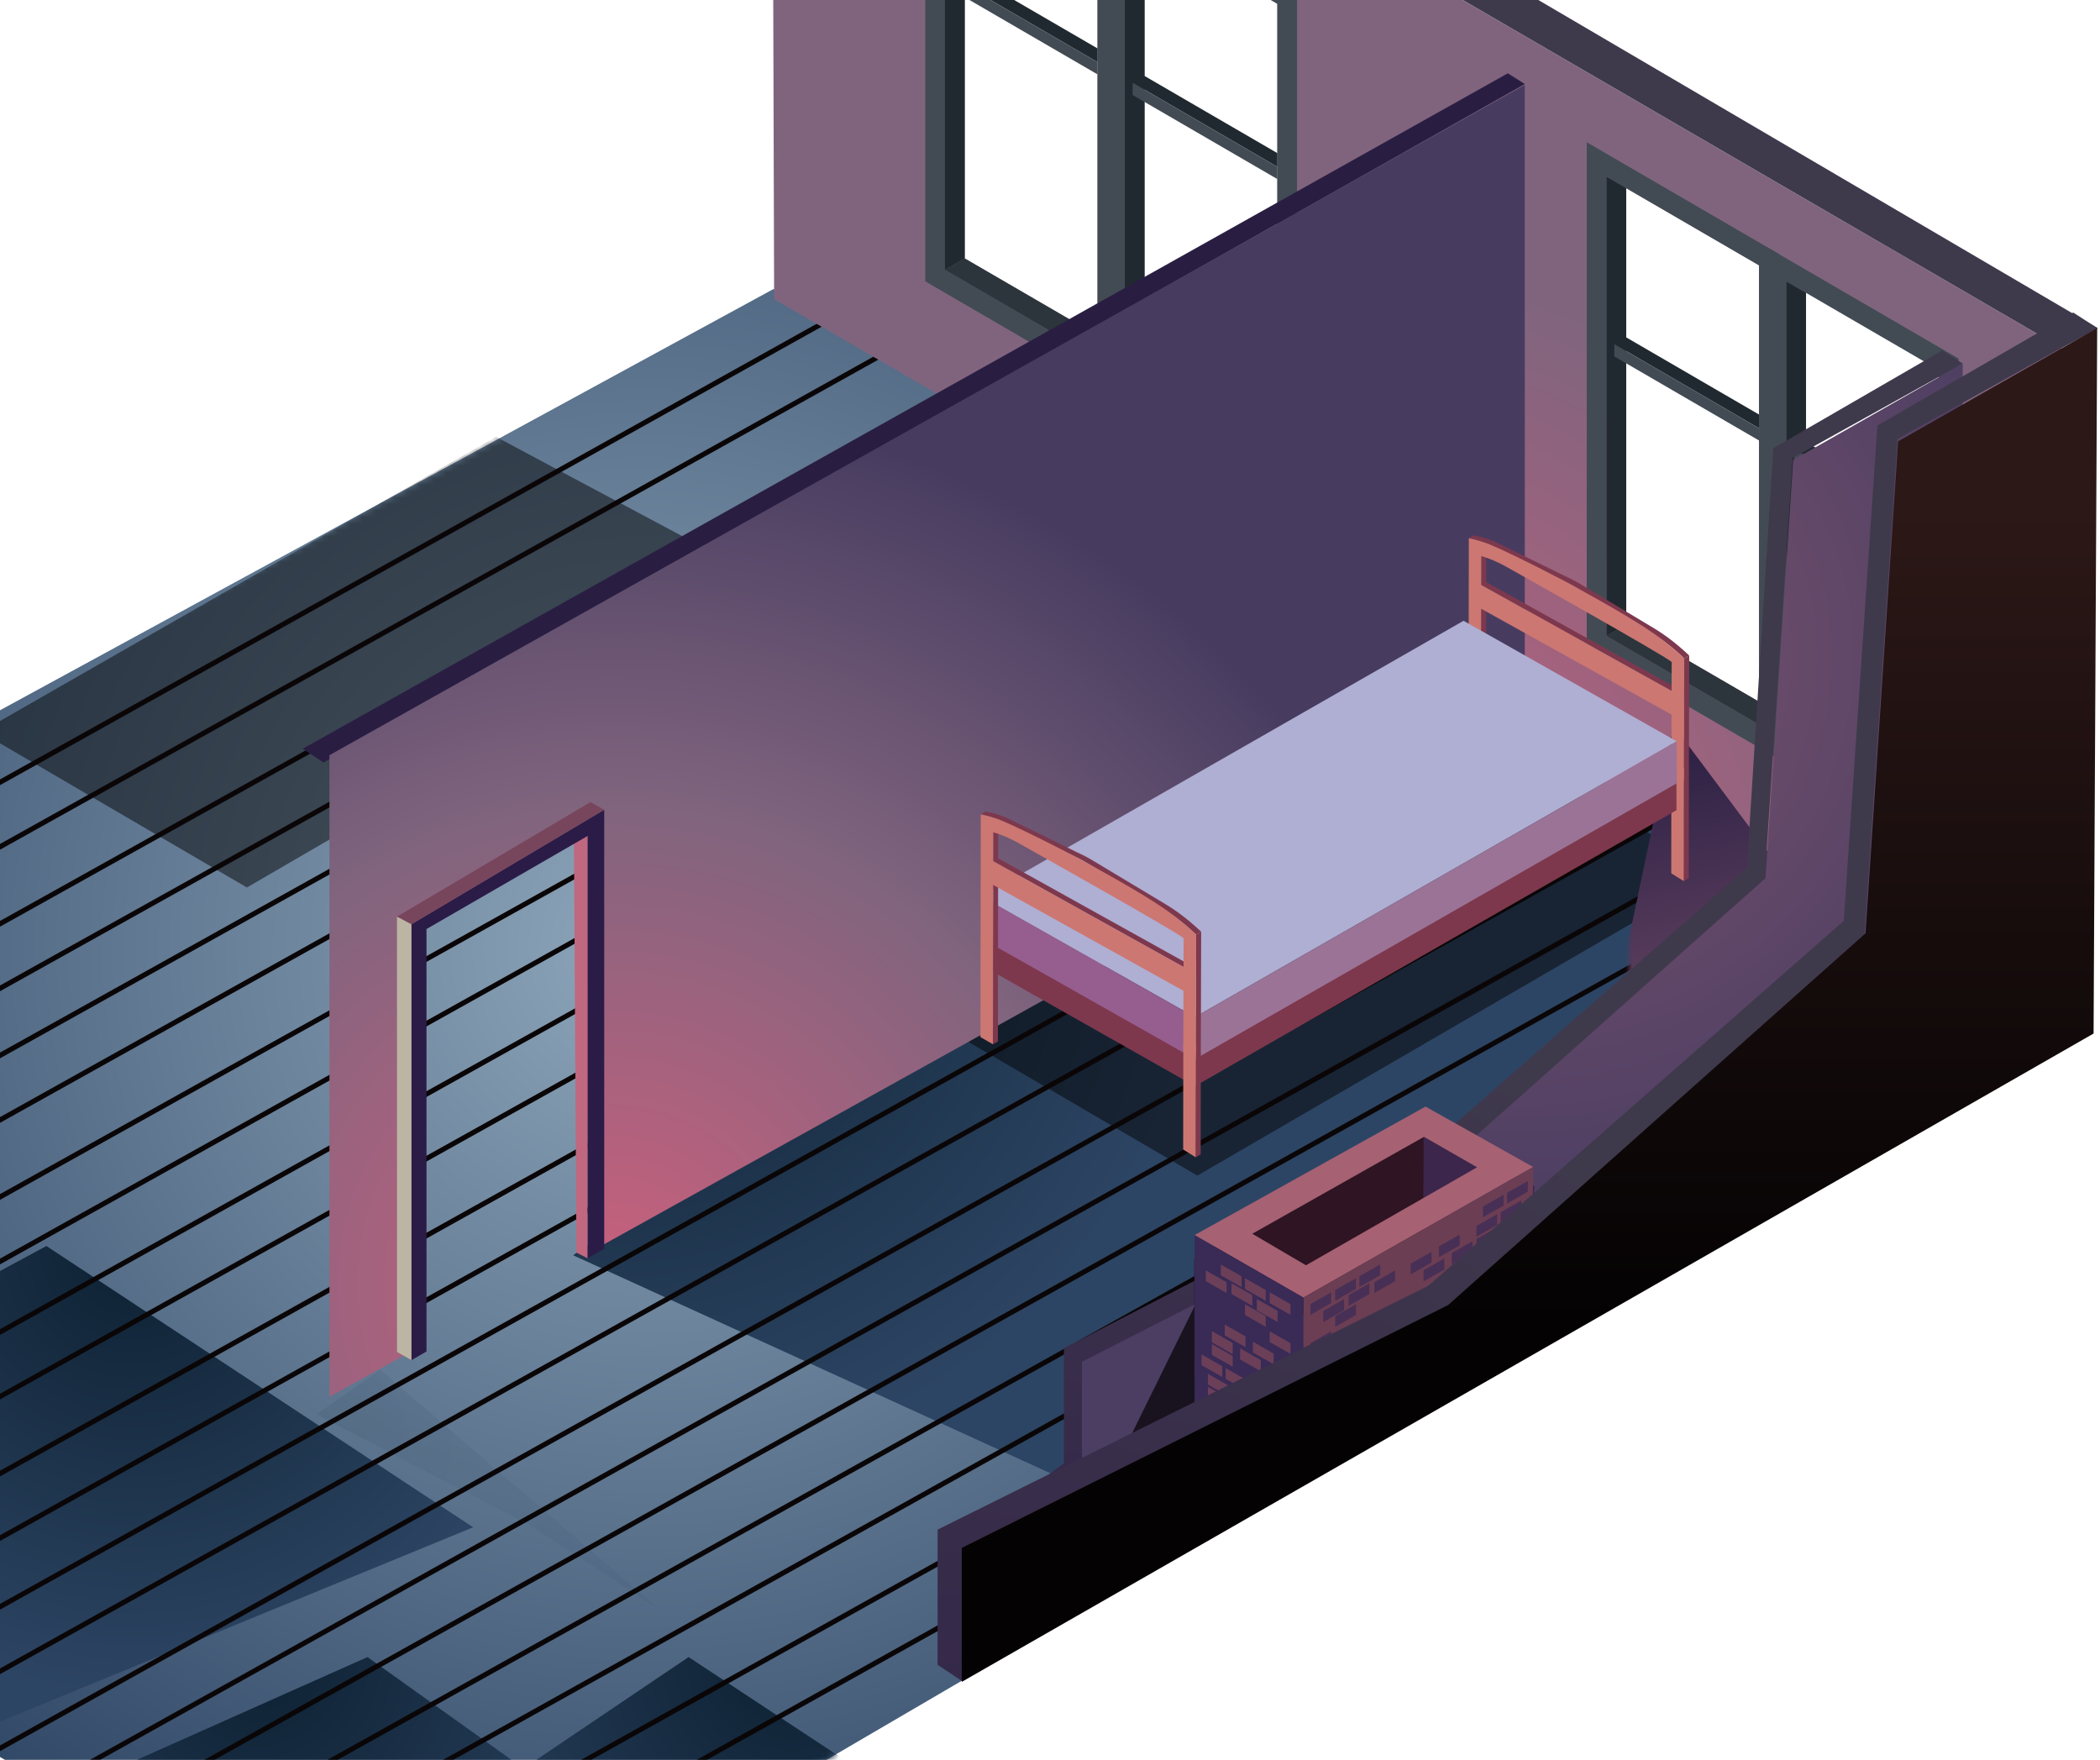 <?xml version="1.0" encoding="UTF-8"?>
<svg width="327px" height="274px" viewBox="0 0 327 274" version="1.1" xmlns="http://www.w3.org/2000/svg" xmlns:xlink="http://www.w3.org/1999/xlink">
    <!-- Generator: Sketch 47.1 (45422) - http://www.bohemiancoding.com/sketch -->
    <title>room 1</title>
    <desc>Created with Sketch.</desc>
    <defs>
        <radialGradient cx="52.37%" cy="38.514%" fx="52.37%" fy="38.514%" r="63.402%" gradientTransform="translate(0.524,0.385),scale(0.566,1),rotate(90),translate(-0.524,-0.385)" id="radialGradient-1">
            <stop stop-color="#8EA6BA" offset="0%"></stop>
            <stop stop-color="#2D4564" offset="100%"></stop>
        </radialGradient>
        <polygon id="path-2" points="0.844 144.63 266.443 0 471.046 114.261 211.075 266.18"></polygon>
        <radialGradient cx="76.732%" cy="0%" fx="76.732%" fy="0%" r="63.402%" gradientTransform="translate(0.767,0),scale(0.484,1),rotate(90),translate(-0.767,-0)" id="radialGradient-4">
            <stop stop-color="#0D2132" offset="0%"></stop>
            <stop stop-color="#2D4564" offset="100%"></stop>
        </radialGradient>
        <radialGradient cx="76.732%" cy="0%" fx="76.732%" fy="0%" r="63.402%" gradientTransform="translate(0.767,0),scale(0.511,1),rotate(90),translate(-0.767,-0)" id="radialGradient-5">
            <stop stop-color="#0D2132" offset="0%"></stop>
            <stop stop-color="#2D4564" offset="100%"></stop>
        </radialGradient>
        <radialGradient cx="4.243%" cy="29.514%" fx="4.243%" fy="29.514%" r="63.402%" gradientTransform="translate(0.042,0.295),scale(0.695,1),rotate(90),translate(-0.042,-0.295)" id="radialGradient-6">
            <stop stop-color="#0D2132" offset="0%"></stop>
            <stop stop-color="#2D4564" offset="100%"></stop>
        </radialGradient>
        <radialGradient cx="4.243%" cy="29.514%" fx="4.243%" fy="29.514%" r="63.402%" gradientTransform="translate(0.042,0.295),scale(0.699,1),rotate(90),translate(-0.042,-0.295)" id="radialGradient-7">
            <stop stop-color="#0D2132" offset="0%"></stop>
            <stop stop-color="#2D4564" offset="100%"></stop>
        </radialGradient>
        <radialGradient cx="76.732%" cy="0%" fx="76.732%" fy="0%" r="63.402%" gradientTransform="translate(0.767,0),scale(0.547,1),rotate(90),translate(-0.767,-0)" id="radialGradient-8">
            <stop stop-color="#0D2132" offset="0%"></stop>
            <stop stop-color="#2D4564" offset="100%"></stop>
        </radialGradient>
        <radialGradient cx="42.2%" cy="89.603%" fx="42.2%" fy="89.603%" r="48.951%" gradientTransform="translate(0.422,0.896),scale(1,0.891),rotate(97.156),translate(-0.422,-0.896)" id="radialGradient-9">
            <stop stop-color="#C9607D" offset="0%"></stop>
            <stop stop-color="#80647E" offset="100%"></stop>
        </radialGradient>
        <path d="M201.017,117.171 L201.017,225.967 L0.542,109.577 L0.219,0.536 L201.017,117.171 Z M30.223,35.294 L30.223,103.238 L50.9,115.25 L50.9,47.306 L30.223,35.294 Z M58.223,51.294 L58.223,119.238 L78.9,131.25 L78.9,63.306 L58.223,51.294 Z M133.223,92.294 L133.223,160.238 L153.9,172.25 L153.9,104.306 L133.223,92.294 Z M161.223,108.294 L161.223,176.238 L181.9,188.25 L181.9,120.306 L161.223,108.294 Z" id="path-10"></path>
        <linearGradient x1="50%" y1="0%" x2="33.284%" y2="81.172%" id="linearGradient-12">
            <stop stop-color="#302346" offset="0%"></stop>
            <stop stop-color="#97627D" offset="100%"></stop>
        </linearGradient>
        <radialGradient cx="100%" cy="132.572%" fx="100%" fy="132.572%" r="99.884%" gradientTransform="translate(1,1.326),scale(0.583,1),rotate(90),translate(-1,-1.326)" id="radialGradient-13">
            <stop stop-color="#2F1E48" offset="0%"></stop>
            <stop stop-color="#3F394C" offset="100%"></stop>
        </radialGradient>
        <polygon id="path-14" points="-0.24 117.171 206.67 -3.034 200.25 -6.799 -5.893 114.099"></polygon>
        <radialGradient cx="100%" cy="132.572%" fx="100%" fy="132.572%" r="99.884%" gradientTransform="translate(1,1.326),scale(0.564,1),rotate(90),translate(-1,-1.326)" id="radialGradient-16">
            <stop stop-color="#2E2047" offset="0%"></stop>
            <stop stop-color="#291E42" offset="99.143%"></stop>
        </radialGradient>
        <radialGradient cx="23.996%" cy="91.788%" fx="23.996%" fy="91.788%" r="73.907%" gradientTransform="translate(0.24,0.918),scale(1,0.911),rotate(95.996),scale(1,0.986),translate(-0.24,-0.918)" id="radialGradient-17">
            <stop stop-color="#C9607D" offset="0%"></stop>
            <stop stop-color="#80647E" offset="54.937%"></stop>
            <stop stop-color="#473C60" offset="100%"></stop>
        </radialGradient>
        <radialGradient cx="100%" cy="132.572%" fx="100%" fy="132.572%" r="99.884%" gradientTransform="translate(1,1.326),scale(1,0.831),rotate(90),translate(-1,-1.326)" id="radialGradient-18">
            <stop stop-color="#2F1E48" offset="0%"></stop>
            <stop stop-color="#3F394C" offset="100%"></stop>
        </radialGradient>
        <radialGradient cx="50%" cy="26.462%" fx="50%" fy="26.462%" r="63.744%" gradientTransform="translate(0.5,0.265),scale(1,0.792),rotate(78.942),translate(-0.5,-0.265)" id="radialGradient-19">
            <stop stop-color="#7F5470" offset="0%"></stop>
            <stop stop-color="#4B3E62" offset="100%"></stop>
        </radialGradient>
        <radialGradient cx="100%" cy="132.572%" fx="100%" fy="132.572%" r="99.884%" gradientTransform="translate(1,1.326),scale(1,0.848),rotate(90),translate(-1,-1.326)" id="radialGradient-20">
            <stop stop-color="#2F1E48" offset="0%"></stop>
            <stop stop-color="#3F394C" offset="100%"></stop>
        </radialGradient>
        <linearGradient x1="50%" y1="12.784%" x2="50%" y2="73.891%" id="linearGradient-21">
            <stop stop-color="#2C1817" offset="0%"></stop>
            <stop stop-color="#040203" offset="100%"></stop>
        </linearGradient>
    </defs>
    <g id="Page-1" stroke="none" stroke-width="1" fill="none" fill-rule="evenodd">
        <g id="Grids" transform="translate(-2036, -954)">
            <g id="Group-26" transform="translate(1776, 138)">
                <g id="floor-3" transform="translate(112, 745)">
                    <g id="room-1" transform="translate(148, 71)">
                        <g id="room-1-floor" transform="translate(0, 89)">
                            <g id="floor-1" transform="translate(-146, -44)">
                                <mask id="mask-3" fill="white">
                                    <use xlink:href="#path-2"></use>
                                </mask>
                                <use id="Mask" fill="url(#radialGradient-1)" xlink:href="#path-2"></use>
                                <polygon id="Mask-Copy" fill="url(#radialGradient-4)" mask="url(#mask-3)" points="-8 235.881 153.224 149 219.674 192.797 58.026 259.173"></polygon>
                                <polygon id="Mask-Copy-3" fill="url(#radialGradient-5)" mask="url(#mask-3)" points="104.039 313.689 253.224 213 319.674 256.797 158.026 323.173"></polygon>
                                <polygon id="Mask-Copy-5" fill="url(#radialGradient-6)" mask="url(#mask-3)" points="235.239 150.437 373.224 53 439.674 96.797 333.171 195.159"></polygon>
                                <polygon id="Mask-Copy-6" fill="url(#radialGradient-7)" opacity="0.3" mask="url(#mask-3)" points="195.317 175.207 205.166 168.279 248.592 205.533 228.517 192.493"></polygon>
                                <polygon id="Mask-Copy-4" fill="url(#radialGradient-8)" mask="url(#mask-3)" points="39.215 286.067 203.224 213 230.655 232.579 103.734 317.632"></polygon>
                                <polygon id="Rectangle-6-Copy-4" fill="#040303" opacity="0.7" mask="url(#mask-3)" points="143 68.977 223.217 23 266 45.819 184.446 93.178"></polygon>
                                <polygon id="Rectangle-6-Copy-4" fill="#040303" opacity="0.7" mask="url(#mask-3)" points="291 113.841 371.217 67.864 414 90.683 332.446 138.042"></polygon>
                                <g id="Group" mask="url(#mask-3)">
                                    <g transform="translate(249.407, 132.194) rotate(1) translate(-249.407, -132.194) translate(8.907, -7.306)" id="Group-6">
                                        <g transform="translate(226.982, 140.474) scale(1, -1) translate(-226.982, -140.474) translate(0.482, 2.474)">
                                            <polygon id="Fill-21" fill="#0A0607" points="277.765 274.666 1.209 113.99 0.443 114.448 276.999 275.123"></polygon>
                                            <polygon id="Fill-21-Copy" fill="#0A0607" points="278.027 264.669 1.471 103.994 0.705 104.452 277.261 265.127"></polygon>
                                            <polygon id="Fill-21-Copy-3" fill="#0A0607" points="298.047 264.193 21.49 103.518 20.724 103.976 297.28 264.651"></polygon>
                                            <polygon id="Fill-21-Copy-2" fill="#0A0607" points="298.308 254.196 21.752 93.521 20.986 93.979 297.542 254.654"></polygon>
                                            <polygon id="Fill-21-Copy-7" fill="#0A0607" points="328.141 260.98 51.585 100.304 50.818 100.762 327.375 261.437"></polygon>
                                            <polygon id="Fill-21-Copy-6" fill="#0A0607" points="328.403 250.983 51.847 90.308 51.08 90.766 327.636 251.441"></polygon>
                                            <polygon id="Fill-21-Copy-5" fill="#0A0607" points="348.422 250.507 71.866 89.832 71.1 90.29 347.656 250.965"></polygon>
                                            <polygon id="Fill-21-Copy-4" fill="#0A0607" points="348.684 240.51 72.128 79.835 71.361 80.293 347.918 240.968"></polygon>
                                            <polygon id="Fill-21-Copy-11" fill="#0A0607" points="368.677 241.034 92.121 80.358 91.354 80.817 367.911 241.492"></polygon>
                                            <polygon id="Fill-21-Copy-10" fill="#0A0607" points="368.939 231.037 92.383 70.362 91.616 70.82 368.172 231.495"></polygon>
                                            <polygon id="Fill-21-Copy-9" fill="#0A0607" points="388.958 230.561 112.402 69.886 111.636 70.344 388.192 231.019"></polygon>
                                            <polygon id="Fill-21-Copy-8" fill="#0A0607" points="389.22 220.565 112.664 59.889 111.897 60.347 388.454 221.022"></polygon>
                                            <polygon id="Fill-21-Copy-15" fill="#0A0607" points="392.454 211.646 115.898 50.971 115.132 51.429 391.688 212.104"></polygon>
                                            <polygon id="Fill-21-Copy-14" fill="#0A0607" points="392.716 201.65 116.16 40.974 115.394 41.433 391.95 202.107"></polygon>
                                            <polygon id="Fill-21-Copy-13" fill="#0A0607" points="412.736 201.173 136.179 40.498 135.413 40.956 411.969 201.631"></polygon>
                                            <polygon id="Fill-21-Copy-12" fill="#0A0607" points="412.997 191.177 136.441 30.502 135.675 30.96 412.231 191.635"></polygon>
                                            <polygon id="Fill-21-Copy-20" fill="#0A0607" points="429.22 190.565 152.664 29.889 151.897 30.347 428.454 191.022"></polygon>
                                            <polygon id="Fill-21-Copy-19" fill="#0A0607" points="432.454 181.646 155.898 20.971 155.132 21.429 431.688 182.104"></polygon>
                                            <polygon id="Fill-21-Copy-18" fill="#0A0607" points="432.716 171.65 156.16 10.974 155.394 11.433 431.95 172.107"></polygon>
                                            <polygon id="Fill-21-Copy-17" fill="#0A0607" points="452.736 171.173 176.179 10.498 175.413 10.956 451.969 171.631"></polygon>
                                            <polygon id="Fill-21-Copy-16" fill="#0A0607" points="452.997 161.177 176.441 0.502 175.675 0.96 452.231 161.635"></polygon>
                                        </g>
                                    </g>
                                </g>
                            </g>
                        </g>
                        <g id="room-2-window-wall" transform="translate(234, 0)">
                            <g id="room-common-walls" transform="translate(-114, -63)">
                                <mask id="mask-11" fill="white">
                                    <use xlink:href="#path-10"></use>
                                </mask>
                                <use id="Mask" fill="url(#radialGradient-9)" xlink:href="#path-10"></use>
                                <polygon id="Path-3" fill="url(#linearGradient-12)" mask="url(#mask-11)" transform="translate(167.332, 224.198) scale(-1, 1) translate(-167.332, -224.198) " points="194.046 176 122 272.395 212.664 264.328"></polygon>
                                <mask id="mask-15" fill="white">
                                    <use xlink:href="#path-14"></use>
                                </mask>
                                <use id="Rectangle-3-Copy" fill="url(#radialGradient-13)" transform="translate(100.388, 55.186) scale(-1, 1) translate(-100.388, -55.186) " xlink:href="#path-14"></use>
                                <g id="room-2-windows" transform="translate(24, 28)">
                                    <g>
                                        <path d="M0.075,0.144 L0.075,78.81 L29.974,96.183 L29.974,17.523 L0.075,0.144 Z M3.149,5.511 L26.9,19.306 L26.9,90.822 L3.149,77.021 L3.149,5.511 L3.149,5.511 Z" id="Fill-873" fill="#424B54"></path>
                                        <polyline id="Fill-874" fill="#2C353C" points="3.149 77.021 26.9 90.822 26.9 87.25 6.223 75.238 3.149 77.021"></polyline>
                                        <polyline id="Fill-875" fill="#20292F" points="3.149 5.511 3.149 77.021 6.223 75.238 6.223 7.294 3.149 5.511"></polyline>
                                        <polyline id="Fill-880" fill="#20292F" points="26.9 42.54 6.223 30.528 4.373 31.589 26.9 44.677 26.9 42.54"></polyline>
                                        <polyline id="Fill-881" fill="#424B54" points="26.9 44.677 4.373 31.589 4.373 33.497 26.9 46.58 26.9 44.677"></polyline>
                                    </g>
                                    <g transform="translate(28, 16.3)">
                                        <path d="M0.075,0.144 L0.075,78.81 L29.974,96.183 L29.974,17.523 L0.075,0.144 Z M3.149,5.511 L26.9,19.306 L26.9,90.822 L3.149,77.021 L3.149,5.511 L3.149,5.511 Z" id="Fill-873" fill="#424B54"></path>
                                        <polyline id="Fill-874" fill="#2C353C" points="3.149 77.021 26.9 90.822 26.9 87.25 6.223 75.238 3.149 77.021"></polyline>
                                        <polyline id="Fill-875" fill="#20292F" points="3.149 5.511 3.149 77.021 6.223 75.238 6.223 7.294 3.149 5.511"></polyline>
                                        <polyline id="Fill-880" fill="#20292F" points="26.9 42.54 6.223 30.528 4.373 31.589 26.9 44.677 26.9 42.54"></polyline>
                                        <polyline id="Fill-881" fill="#424B54" points="26.9 44.677 4.373 31.589 4.373 33.497 26.9 46.58 26.9 44.677"></polyline>
                                    </g>
                                </g>
                            </g>
                        </g>
                        <g id="room-2-front-wall" transform="translate(47, 11)">
                            <g id="room-1-windows" transform="translate(200, 11)">
                                <g id="windows">
                                    <path d="M0.075,0.144 L0.075,78.81 L29.974,96.183 L29.974,17.523 L0.075,0.144 Z M3.149,5.511 L26.9,19.306 L26.9,90.822 L3.149,77.021 L3.149,5.511 L3.149,5.511 Z" id="Fill-873" fill="#424B54"></path>
                                    <polyline id="Fill-874" fill="#2C353C" points="3.149 77.021 26.9 90.822 26.9 87.25 6.223 75.238 3.149 77.021"></polyline>
                                    <polyline id="Fill-875" fill="#20292F" points="3.149 5.511 3.149 77.021 6.223 75.238 6.223 7.294 3.149 5.511"></polyline>
                                    <polyline id="Fill-880" fill="#20292F" points="26.9 42.54 6.223 30.528 4.373 31.589 26.9 44.677 26.9 42.54"></polyline>
                                    <polyline id="Fill-881" fill="#424B54" points="26.9 44.677 4.373 31.589 4.373 33.497 26.9 46.58 26.9 44.677"></polyline>
                                </g>
                                <g id="windows" transform="translate(28, 16.3)">
                                    <path d="M0.075,0.144 L0.075,78.81 L29.974,96.183 L29.974,17.523 L0.075,0.144 Z M3.149,5.511 L26.9,19.306 L26.9,90.822 L3.149,77.021 L3.149,5.511 L3.149,5.511 Z" id="Fill-873" fill="#424B54"></path>
                                    <polyline id="Fill-874" fill="#2C353C" points="3.149 77.021 26.9 90.822 26.9 87.25 6.223 75.238 3.149 77.021"></polyline>
                                    <polyline id="Fill-875" fill="#20292F" points="3.149 5.511 3.149 77.021 6.223 75.238 6.223 7.294 3.149 5.511"></polyline>
                                    <polyline id="Fill-880" fill="#20292F" points="26.9 42.54 6.223 30.528 4.373 31.589 26.9 44.677 26.9 42.54"></polyline>
                                    <polyline id="Fill-881" fill="#424B54" points="26.9 44.677 4.373 31.589 4.373 33.497 26.9 46.58 26.9 44.677"></polyline>
                                </g>
                            </g>
                            <g id="room-1-mid-wall">
                                <polygon id="Rectangle-3" fill="url(#radialGradient-16)" points="3.371 107.723 190.433 2.083 187.794 0.413 0.142 105.574"></polygon>
                                <path d="M44.609,184.089 L190.433,103.099 L190.433,2.211 L4.298,106.583 L4.298,206.478 L18,198.868 L18,132.502 L44.1,118 L44.609,184.089 Z" id="Combined-Shape" fill="url(#radialGradient-17)"></path>
                            </g>
                            <g id="room-1-door" transform="translate(31, 157) scale(-1, 1) translate(-31, -157) translate(14, 113)">
                                <polygon id="Fill-138" fill="#BF687F" points="5.248 71.025 5.628 6.558 3.489 6.146 3.489 71.916"></polygon>
                                <polyline id="Fill-137" fill="#2A1B47" points="28.589 86.418 30.935 87.774 30.935 19.907 0.916 2.079 0.916 70.428 3.489 71.916 3.489 6.146 28.589 20.648 28.589 86.418"></polyline>
                                <polyline id="Fill-139" fill="#77465C" points="30.935 87.774 33.195 86.492 33.195 18.717 3.052 0.886 0.916 2.079 30.935 19.907 30.935 87.774"></polyline>
                                <polyline id="Fill-140" fill="#BDB5A4" points="30.935 19.907 33.195 18.717 33.195 86.492 30.935 87.774 30.935 19.907"></polyline>
                            </g>
                            <g id="room-1-bed" transform="translate(161, 121) scale(-1, 1) translate(-161, -121) translate(105, 72)">
                                <g id="Group-20">
                                    <polygon id="Fill-395" fill="#7D384D" points="33.386 36.586 32.609 36.139 32.583 11.333 33.359 11.779"></polygon>
                                    <polygon id="Fill-396" fill="#7D384D" points="32.56 3.131 33.335 3.577 33.349 8.076 3.707 24.559 2.93 24.112 32.573 7.63"></polygon>
                                    <polygon id="Fill-397" fill="#7D384D" points="1.793 38.487 1.016 38.041 0.963 19.062 1.738 19.508"></polygon>
                                    <path d="M1.9,18.206 C2.181,17.955 2.462,17.713 2.745,17.476 L2.831,17.406 L3.007,17.265 C3.2,17.106 3.393,16.947 3.588,16.794 C3.759,16.66 3.931,16.534 4.104,16.405 L4.301,16.256 L4.417,16.169 C4.686,15.972 4.957,15.782 5.228,15.598 L5.494,15.424 L5.72,15.277 C5.82,15.213 5.919,15.143 6.02,15.081 C6.278,14.917 6.539,14.759 6.798,14.609 L18.228,7.749 C18.424,7.637 18.62,7.528 18.816,7.423 C19.069,7.287 19.322,7.158 19.574,7.035 L19.755,6.95 C19.945,6.859 20.136,6.768 20.326,6.684 C20.576,6.572 31.112,1.375 31.361,1.276 L31.452,1.243 C31.673,1.156 31.894,1.072 32.114,0.995 C32.347,0.914 32.579,0.84 32.81,0.77 C33.131,0.672 33.387,0.603 33.642,0.539 C33.846,0.488 34.05,0.442 34.252,0.4 L34.506,0.348 L35.281,0.794 L35.028,0.847 C34.565,0.943 34.097,1.061 33.627,1.203 C33.135,1.354 32.682,1.511 32.228,1.689 C31.718,1.888 20.981,7.182 20.528,7.397 L20.422,7.447 C19.949,7.677 19.476,7.925 19.004,8.196 C18.586,8.434 6.915,15.451 6.497,15.723 L6.269,15.872 C5.871,16.135 5.473,16.411 5.076,16.703 L4.883,16.849 C4.513,17.125 4.146,17.414 3.78,17.713 L3.607,17.853 C3.174,18.212 2.744,18.585 2.317,18.976 L1.738,19.508 L0.963,19.062 L1.542,18.529 C1.661,18.421 1.779,18.312 1.9,18.206 Z" id="Fill-398" fill="#7D384D"></path>
                                    <path d="M33.349,8.076 L33.335,3.577 C32.014,3.96 30.66,4.547 29.293,5.328 C27.922,6.112 5.021,18.929 3.694,20.068 L3.707,24.559 L33.349,8.076 Z M35.028,0.847 L35.281,0.794 L35.336,35.471 L33.386,36.586 L33.359,11.779 L3.717,28.262 L3.743,37.371 L1.793,38.487 L1.738,19.508 L2.317,18.976 C3.064,18.292 5.101,16.48 8.079,14.565 C12.164,11.937 17.461,9.091 18.521,8.485 C19.991,7.645 27.259,3.832 31.687,1.909 C33.092,1.299 34.579,0.94 35.028,0.847 Z" id="Fill-399" fill="#CC7772"></path>
                                    <polygon id="Fill-400" fill="#7D384D" points="1.812 54.186 1.036 53.74 1.013 38.023 1.788 38.023"></polygon>
                                    <polygon id="Fill-401" fill="#CC7772" points="3.763 52.972 1.812 54.186 1.788 36.586 3.741 36.586"></polygon>
                                </g>
                                <polygon id="Fill-763" fill="#7D384D" points="111.092 67.335 77.923 86.109 77.933 81.608 111.102 62.834"></polygon>
                                <polygon id="Fill-764" fill="#7D384D" points="77.923 86.109 2.945 43.144 2.956 38.643 77.933 81.608"></polygon>
                                <polygon id="Fill-768" fill="#AFAED3" points="77.933 75.365 2.91 32.417 36.106 13.653 111.128 56.602"></polygon>
                                <polygon id="Fill-769" fill="#965D8F" points="111.123 63.137 77.923 81.903 77.933 75.365 111.133 56.599"></polygon>
                                <polygon id="Fill-770" fill="#9B7396" points="77.923 81.903 2.899 38.956 2.91 32.417 77.933 75.365"></polygon>
                                <g id="Group-20" transform="translate(76, 43)">
                                    <polygon id="Fill-395" fill="#7D384D" points="33.386 36.586 32.609 36.139 32.583 11.333 33.359 11.779"></polygon>
                                    <polygon id="Fill-396" fill="#7D384D" points="32.56 3.131 33.335 3.577 33.349 8.076 3.707 24.559 2.93 24.112 32.573 7.63"></polygon>
                                    <polygon id="Fill-397" fill="#7D384D" points="1.793 38.487 1.016 38.041 0.963 19.062 1.738 19.508"></polygon>
                                    <path d="M1.9,18.206 C2.181,17.955 2.462,17.713 2.745,17.476 L2.831,17.406 L3.007,17.265 C3.2,17.106 3.393,16.947 3.588,16.794 C3.759,16.66 3.931,16.534 4.104,16.405 L4.301,16.256 L4.417,16.169 C4.686,15.972 4.957,15.782 5.228,15.598 L5.494,15.424 L5.72,15.277 C5.82,15.213 5.919,15.143 6.02,15.081 C6.278,14.917 6.539,14.759 6.798,14.609 L18.228,7.749 C18.424,7.637 18.62,7.528 18.816,7.423 C19.069,7.287 19.322,7.158 19.574,7.035 L19.755,6.95 C19.945,6.859 20.136,6.768 20.326,6.684 C20.576,6.572 31.112,1.375 31.361,1.276 L31.452,1.243 C31.673,1.156 31.894,1.072 32.114,0.995 C32.347,0.914 32.579,0.84 32.81,0.77 C33.131,0.672 33.387,0.603 33.642,0.539 C33.846,0.488 34.05,0.442 34.252,0.4 L34.506,0.348 L35.281,0.794 L35.028,0.847 C34.565,0.943 34.097,1.061 33.627,1.203 C33.135,1.354 32.682,1.511 32.228,1.689 C31.718,1.888 20.981,7.182 20.528,7.397 L20.422,7.447 C19.949,7.677 19.476,7.925 19.004,8.196 C18.586,8.434 6.915,15.451 6.497,15.723 L6.269,15.872 C5.871,16.135 5.473,16.411 5.076,16.703 L4.883,16.849 C4.513,17.125 4.146,17.414 3.78,17.713 L3.607,17.853 C3.174,18.212 2.744,18.585 2.317,18.976 L1.738,19.508 L0.963,19.062 L1.542,18.529 C1.661,18.421 1.779,18.312 1.9,18.206 Z" id="Fill-398" fill="#7D384D"></path>
                                    <path d="M33.349,8.076 L33.335,3.577 C32.014,3.96 30.66,4.547 29.293,5.328 C27.922,6.112 5.021,18.929 3.694,20.068 L3.707,24.559 L33.349,8.076 Z M35.028,0.847 L35.281,0.794 L35.336,35.471 L33.386,36.586 L33.359,11.779 L3.717,28.262 L3.743,37.371 L1.793,38.487 L1.738,19.508 L2.317,18.976 C3.064,18.292 5.101,16.48 8.079,14.565 C12.164,11.937 17.461,9.091 18.521,8.485 C19.991,7.645 27.259,3.832 31.687,1.909 C33.092,1.299 34.579,0.94 35.028,0.847 Z" id="Fill-399" fill="#CC7772"></path>
                                    <polygon id="Fill-400" fill="#7D384D" points="1.812 54.186 1.036 53.74 1.013 38.023 1.788 38.023"></polygon>
                                    <polygon id="Fill-401" fill="#CC7772" points="3.763 52.972 1.812 54.186 1.788 36.586 3.741 36.586"></polygon>
                                </g>
                            </g>
                            <g id="room-1-front-wall-separation" transform="translate(108, 43)">
                                <polygon id="Rectangle-3-Copy" fill="url(#radialGradient-18)" transform="translate(75.324, 91.149) scale(-1, 1) translate(-75.324, -91.149) " points="29.51 15.781 33.63 81.108 88.726 129.438 139.982 155.922 139.982 173.825 150.628 181.736 107.359 155.922 86.044 132.084 30.858 82.812 26.492 17.306 0.02 2.612 3.197 0.562"></polygon>
                                <polygon id="Rectangle-3-Copy" fill="url(#radialGradient-19)" transform="translate(82.05, 89.185) scale(-1, 1) translate(-82.05, -89.185) " points="13.952 96.033 150.628 175.758 150.628 158.027 99.555 131.991 44.19 82.745 39.871 17.614 13.472 2.612"></polygon>
                                <polygon id="Path-4" fill="#040203" opacity="0.7" points="31.217 148.962 20.162 171.422 39.739 161.674"></polygon>
                            </g>
                            <g id="room-1-brick-hole" transform="translate(138, 161)">
                                <polygon id="Path-8" fill="#2F1423" points="0.96 24.033 0.96 42.373 36.642 21.932 36.723 3.709"></polygon>
                                <polygon id="Rectangle-2" fill="#3C264C" points="36.679 3 53.957 12.739 51.247 38.2 36.662 32.707"></polygon>
                                <g id="Container" transform="translate(1, 0)">
                                    <path d="M16.957,30.035 L0.01,20.302 L35.973,0.29 L52.731,9.695 L16.957,30.035 Z M17.358,25 L44,9.743 L35.736,5 L9,20.092 L17.358,25 Z" id="Combined-Shape" fill="#A66173"></path>
                                    <polygon id="Path-8" fill="#6C3E53" points="16.96 30.033 16.96 48.373 52.642 27.932 52.723 9.709"></polygon>
                                    <g id="Group-7" opacity="0.7" transform="translate(18, 11.8)" fill="#392A56">
                                        <polyline id="Fill-35" points="3.295 25.155 0.054 26.995 0.054 25.318 3.295 23.477 3.295 25.155"></polyline>
                                        <polyline id="Fill-36" points="5.295 20.19 2.054 22.031 2.054 20.291 5.295 18.451 5.295 20.19"></polyline>
                                        <polyline id="Fill-37" points="9.241 17.677 6 19.521 6 17.841 9.241 16 9.241 17.677"></polyline>
                                        <polyline id="Fill-38" points="3.295 19.078 0.054 20.919 0.054 19.238 3.295 17.4 3.295 19.078"></polyline>
                                        <polyline id="Fill-43" points="7.143 20.941 3.904 22.785 3.904 21.104 7.143 19.264 7.143 20.941"></polyline>
                                        <polyline id="Fill-44" points="13.238 15.678 10 17.518 10 15.838 13.238 14 13.238 15.678"></polyline>
                                        <polyline id="Fill-45" points="7.143 16.891 3.904 18.732 3.904 17.054 7.143 15.213 7.143 16.891"></polyline>
                                        <polyline id="Fill-49" points="20.907 13.867 17.669 15.708 17.669 13.968 20.907 12.127 20.907 13.867"></polyline>
                                        <polyline id="Fill-50" points="18.907 12.778 15.669 14.619 15.669 12.942 18.907 11.101 18.907 12.778"></polyline>
                                        <polyline id="Fill-51" points="10.907 14.752 7.669 16.593 7.669 14.915 10.907 13.074 10.907 14.752"></polyline>
                                        <polyline id="Fill-35" points="25.295 13.155 22.054 14.995 22.054 13.318 25.295 11.477 25.295 13.155"></polyline>
                                        <polyline id="Fill-36" points="25.295 11.19 22.054 13.031 22.054 11.291 25.295 9.451 25.295 11.19"></polyline>
                                        <polyline id="Fill-37" points="23.295 10.102 20.054 11.945 20.054 10.265 23.295 8.424 23.295 10.102"></polyline>
                                        <polyline id="Fill-42" points="29.143 10.968 25.904 12.808 25.904 11.131 29.143 9.29 29.143 10.968"></polyline>
                                        <polyline id="Fill-43" points="29.143 8.941 25.904 10.785 25.904 9.104 29.143 7.264 29.143 8.941"></polyline>
                                        <polyline id="Fill-44" points="29.143 6.918 25.904 8.758 25.904 7.078 29.143 5.24 29.143 6.918"></polyline>
                                        <polyline id="Fill-45" points="30.143 3.891 26.904 5.732 26.904 4.054 30.143 2.213 30.143 3.891"></polyline>
                                        <polyline id="Fill-49" points="32.907 6.867 29.669 8.708 29.669 6.968 32.907 5.127 32.907 6.867"></polyline>
                                        <polyline id="Fill-50" points="32.907 4.778 29.669 6.619 29.669 4.942 32.907 3.101 32.907 4.778"></polyline>
                                        <polyline id="Fill-51" points="33.907 1.752 30.669 3.593 30.669 1.915 33.907 0.074 33.907 1.752"></polyline>
                                    </g>
                                    <polygon id="Rectangle-2" fill="#392A56" points="0.017 20.298 16.957 30.037 16.953 59.376 0 50.006"></polygon>
                                    <g id="Group-7" transform="translate(8, 38.3) scale(-1, 1) translate(-8, -38.3) translate(1, 24.8)" fill="#6B3F58">
                                        <polyline id="Fill-35" points="3.295 12.155 0.054 13.995 0.054 12.318 3.295 10.477 3.295 12.155"></polyline>
                                        <polyline id="Fill-36" points="5.295 7.19 2.054 9.031 2.054 7.291 5.295 5.451 5.295 7.19"></polyline>
                                        <polyline id="Fill-37" points="9.241 4.677 6 6.521 6 4.841 9.241 3 9.241 4.677"></polyline>
                                        <polyline id="Fill-38" points="3.295 6.078 0.054 7.919 0.054 6.238 3.295 4.4 3.295 6.078"></polyline>
                                        <polyline id="Fill-43" points="7.143 7.941 3.904 9.785 3.904 8.104 7.143 6.264 7.143 7.941"></polyline>
                                        <polyline id="Fill-44" points="13.238 2.678 10 4.518 10 2.838 13.238 1 13.238 2.678"></polyline>
                                        <polyline id="Fill-45" points="7.143 3.891 3.904 5.732 3.904 4.054 7.143 2.213 7.143 3.891"></polyline>
                                        <polyline id="Fill-49" points="7.907 14.867 4.669 16.708 4.669 14.968 7.907 13.127 7.907 14.867"></polyline>
                                        <polyline id="Fill-50" points="5.907 13.778 2.669 15.619 2.669 13.942 5.907 12.101 5.907 13.778"></polyline>
                                        <polyline id="Fill-51" points="10.907 1.752 7.669 3.593 7.669 1.915 10.907 0.074 10.907 1.752"></polyline>
                                        <polyline id="Fill-35" points="12.295 14.155 9.054 15.995 9.054 14.318 12.295 12.477 12.295 14.155"></polyline>
                                        <polyline id="Fill-36" points="12.295 12.19 9.054 14.031 9.054 12.291 12.295 10.451 12.295 12.19"></polyline>
                                        <polyline id="Fill-37" points="10.295 11.102 7.054 12.945 7.054 11.265 10.295 9.424 10.295 11.102"></polyline>
                                        <polyline id="Fill-42" points="9.143 24.968 5.904 26.808 5.904 25.131 9.143 23.29 9.143 24.968"></polyline>
                                        <polyline id="Fill-43" points="9.143 22.941 5.904 24.785 5.904 23.104 9.143 21.264 9.143 22.941"></polyline>
                                        <polyline id="Fill-44" points="9.143 20.918 5.904 22.758 5.904 21.078 9.143 19.24 9.143 20.918"></polyline>
                                        <polyline id="Fill-45" points="10.143 17.891 6.904 19.732 6.904 18.054 10.143 16.213 10.143 17.891"></polyline>
                                        <polyline id="Fill-49" points="12.907 20.867 9.669 22.708 9.669 20.968 12.907 19.127 12.907 20.867"></polyline>
                                        <polyline id="Fill-50" points="12.907 18.778 9.669 20.619 9.669 18.942 12.907 17.101 12.907 18.778"></polyline>
                                        <polyline id="Fill-51" points="13.907 15.752 10.669 17.593 10.669 15.915 13.907 14.074 13.907 15.752"></polyline>
                                    </g>
                                </g>
                            </g>
                            <g id="room-1-front-wall" transform="translate(98, 37)">
                                <polygon id="Rectangle-3-Copy" fill="url(#radialGradient-20)" transform="translate(91.281, 107.175) scale(-1, 1) translate(-91.281, -107.175) " points="35.223 18.259 40.463 95.368 105.157 152.196 181.563 190.157 181.563 211.207 177.841 213.69 102.008 155.308 37.208 97.372 32.081 20.349 0.998 3.072 4.729 0.661"></polygon>
                                <polygon id="Rectangle-3-Copy" fill="url(#linearGradient-21)" transform="translate(93.163, 108.465) scale(-1, 1) translate(-93.163, -108.465) " points="5.327 112.918 181.563 213.859 181.563 193.009 105.841 155.198 40.833 97.293 35.76 20.711 4.764 3.072"></polygon>
                            </g>
                        </g>
                    </g>
                </g>
            </g>
        </g>
    </g>
</svg>